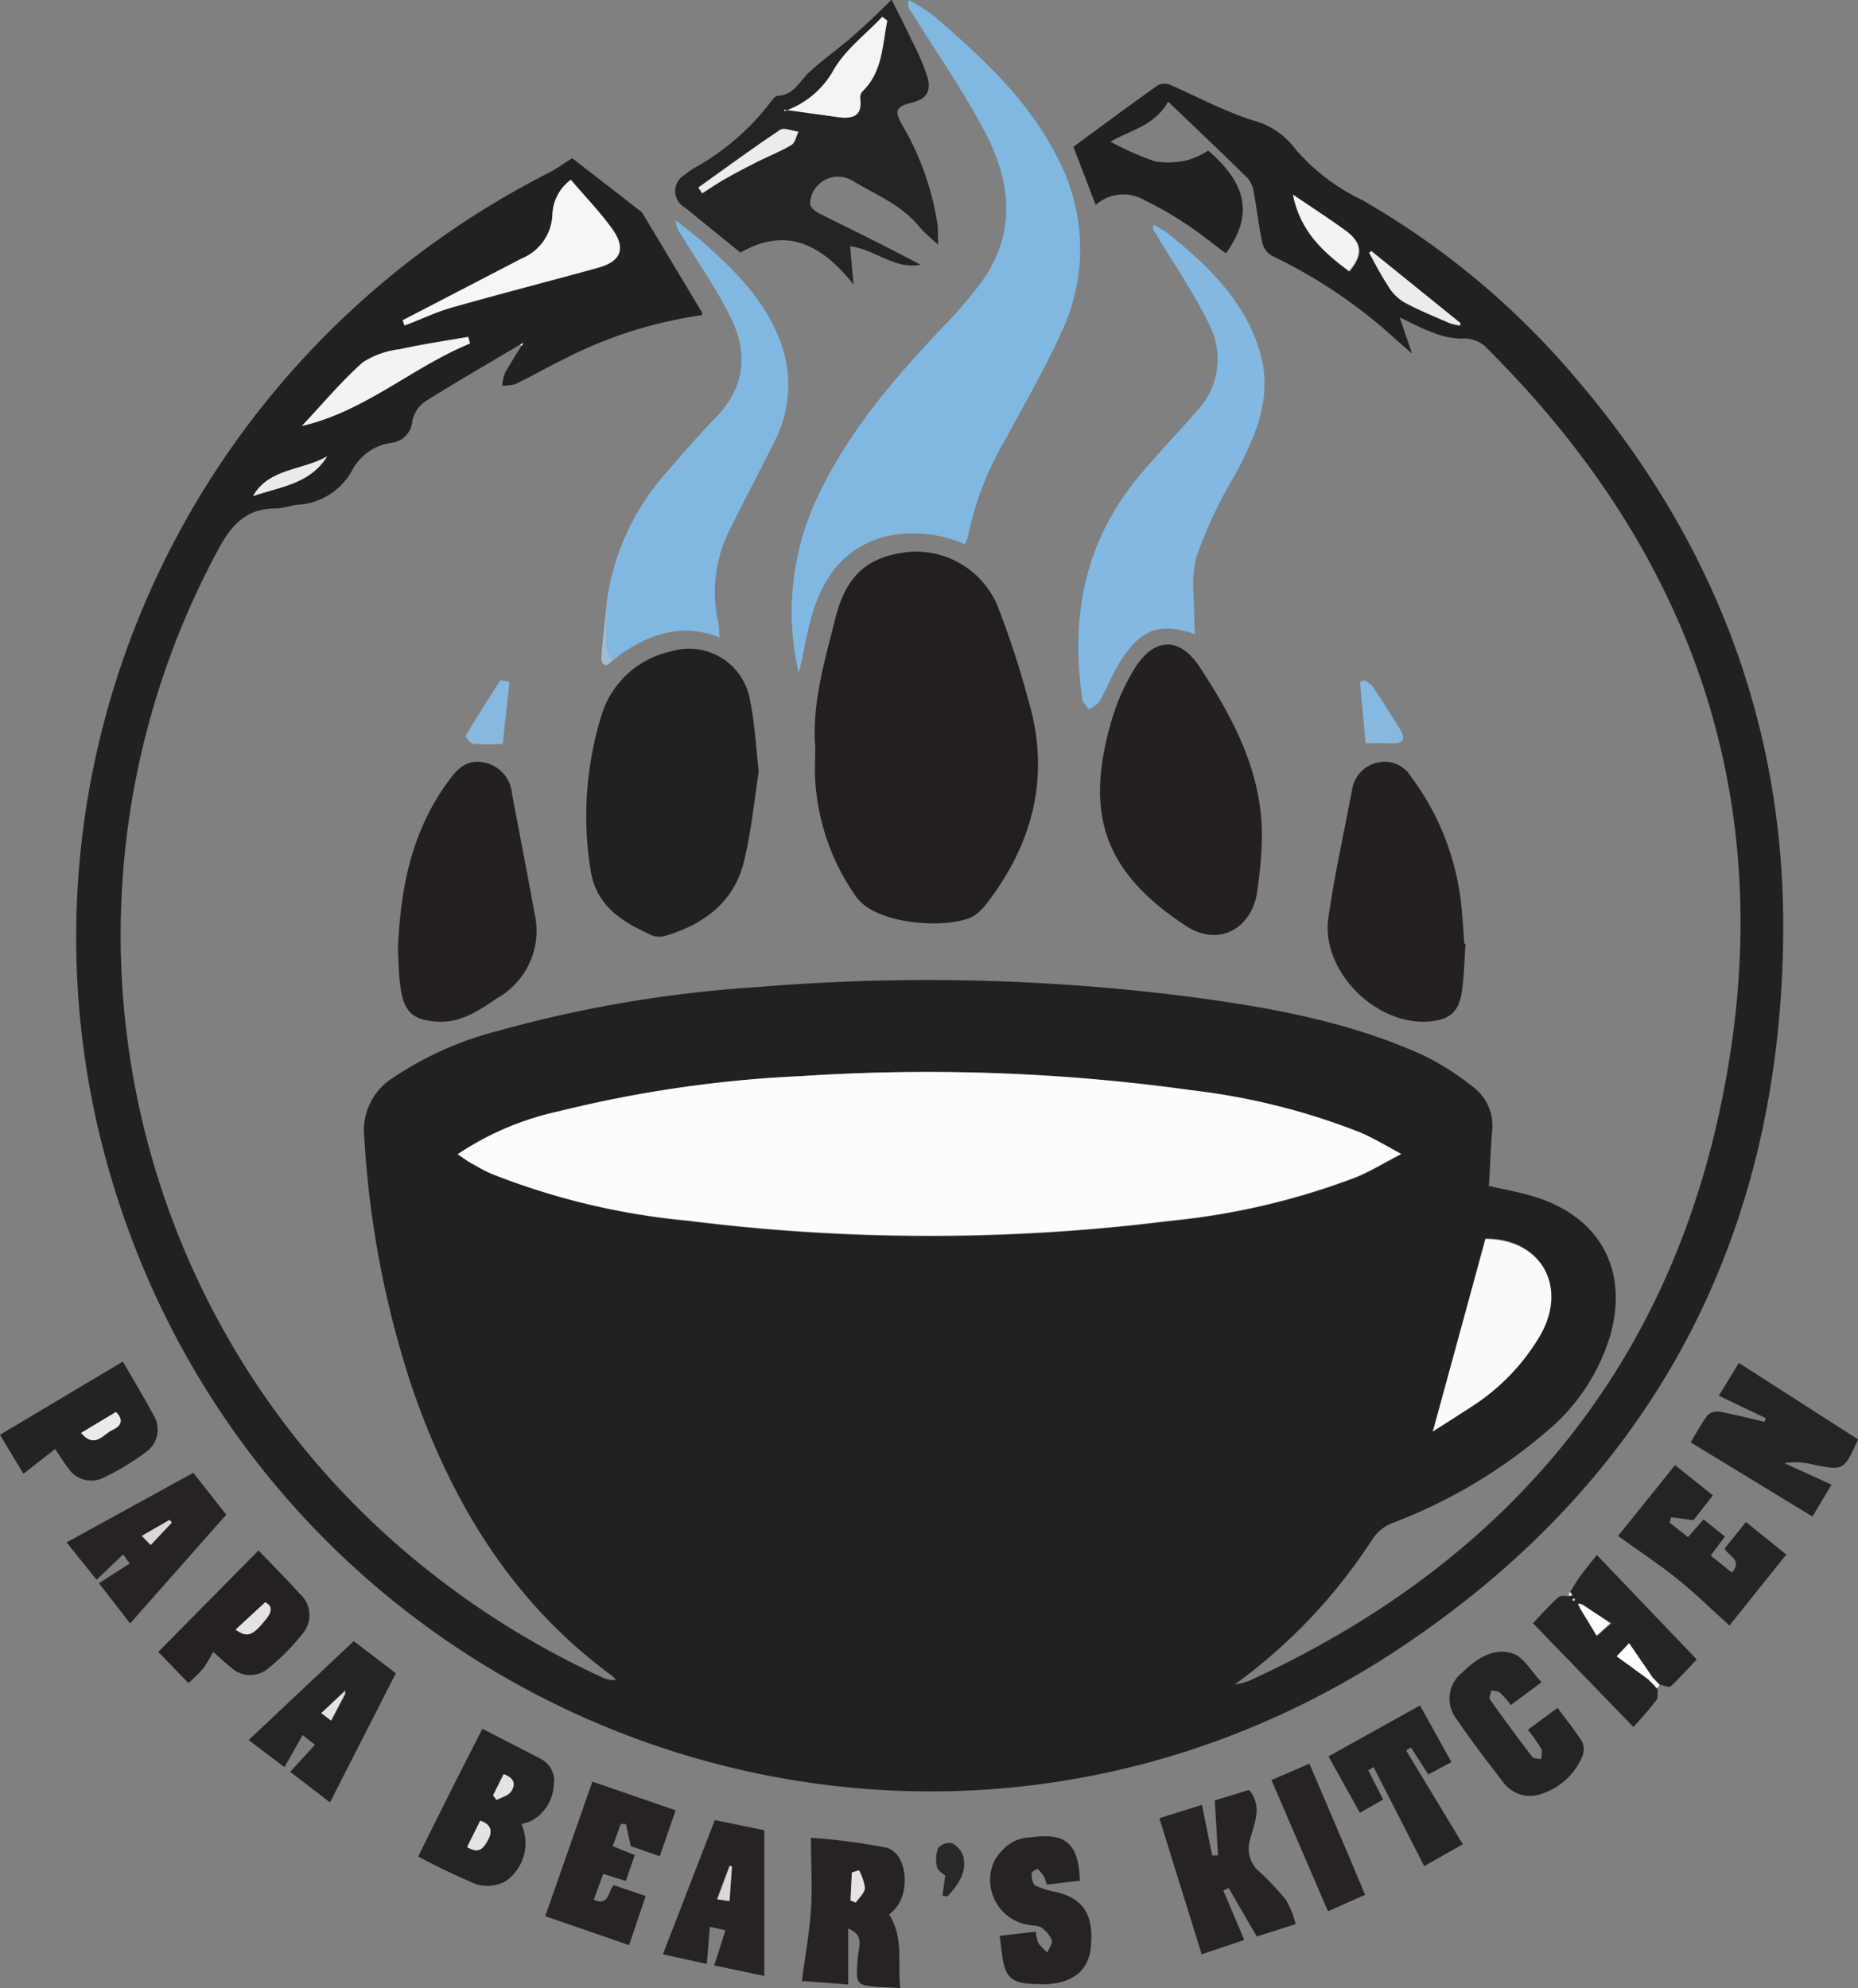 <svg id="Layer_1" data-name="Layer 1" xmlns="http://www.w3.org/2000/svg" viewBox="0 0 150.21 160.73"><rect x="0" y="0" width="150.21" height="160.73" fill="#808080" stroke="none"/><defs><style>.cls-1{fill:#232021;}.cls-2{fill:#231f21;}.cls-3{fill:#81b8e2;}.cls-4{fill:#242022;}.cls-5{fill:#82b8e2;}.cls-6{fill:#262324;}.cls-7{fill:#272324;}.cls-8{fill:#272325;}.cls-9{fill:#252123;}.cls-10{fill:#252223;}.cls-11{fill:#87b9e0;}.cls-12{fill:#2a2728;}.cls-13{fill:#9bbdd7;}.cls-14{fill:#fcfcfc;}.cls-15{fill:#fafafa;}.cls-16{fill:#f7f6f7;}.cls-17{fill:#f4f3f4;}.cls-18{fill:#edeced;}.cls-19{fill:#ecebeb;}.cls-20{fill:#fdfdfd;}.cls-21{fill:#f5f4f5;}.cls-22{fill:#e5e2e3;}.cls-23{fill:#dad7d8;}</style></defs><title>papabears</title><path class="cls-1" d="M42.06,27.85c-2.54,1.51-5.11,3-7.6,4.55A2.56,2.56,0,0,0,33.34,34a1.92,1.92,0,0,1-1.76,1.81,4.23,4.23,0,0,0-3.14,2.27,5.34,5.34,0,0,1-4.28,2.72c-.64.05-1.26.31-1.89.31-2.24,0-3.46,1.19-4.53,3.14A65.52,65.52,0,0,0,32.82,125.5a68.66,68.66,0,0,0,15.82,10.09,2.14,2.14,0,0,0,1.15.23,2.35,2.35,0,0,0-.3-.33c-8.09-5.92-13-14.06-16.19-23.36a78.38,78.38,0,0,1-3.85-20.2,5,5,0,0,1,2.3-4.78,27.38,27.38,0,0,1,8.49-3.8,102,102,0,0,1,20.89-3.54,166.54,166.54,0,0,1,34.36.69c6.71.86,13.37,2,19.59,4.82a22.08,22.08,0,0,1,4,2.55,3.89,3.89,0,0,1,1.55,3.58c-.12,1.47-.17,3-.26,4.43,1.28.3,2.58.52,3.81.91,5.21,1.67,7.48,5.92,6,11.18a16.1,16.1,0,0,1-5.07,7.7,42,42,0,0,1-12.61,7.49,3.43,3.43,0,0,0-1.5,1.21,44,44,0,0,1-11.18,11.82,6.12,6.12,0,0,0,1.12-.28c20.93-9.57,34.25-25.51,38.5-48.15,4.34-23-2.52-42.93-19.11-59.49a2.55,2.55,0,0,0-2.18-.89,6.57,6.57,0,0,1-2.42-.54c-.79-.27-1.52-.69-2.57-1.18.34,1,.61,1.79,1,2.93l-1.15-1a41.11,41.11,0,0,0-10.18-6.91,1.68,1.68,0,0,1-.78-1.07c-.29-1.32-.43-2.68-.68-4a2.32,2.32,0,0,0-.48-1.18c-2.13-2.1-4.3-4.15-6.45-6.21-1.13,2-3.19,2.34-4.66,3.24a23.84,23.84,0,0,0,3.58,1.58,6.54,6.54,0,0,0,2.74-.12,6.53,6.53,0,0,0,1.58-.75c3.19,2.77,3.62,5.27,1.43,8.31C98,19.68,97,18.82,95.8,18.06a26.32,26.32,0,0,0-3.22-1.85,3.39,3.39,0,0,0-4,.36l-1.8-4.7c2.31-1.7,4.57-3.38,6.86-5a1.3,1.3,0,0,1,1,0c2.24,1,4.4,2.15,6.71,2.88a6.18,6.18,0,0,1,3.37,2.3,16.49,16.49,0,0,0,5.38,4.11,64.75,64.75,0,0,1,17,14.07c11.31,13.07,17.27,28.3,17.06,45.56-.29,24.84-11,44.51-31.82,58-39.45,25.46-91.88,4.8-103.92-40.59C.16,61.83,15.07,28.9,44.31,14c.71-.36,1.35-.84,1.95-1.21L51.69,17a.89.89,0,0,1,.26.25l4.8,8a1.5,1.5,0,0,1,0,.23A35.14,35.14,0,0,0,45.4,29.13c-1.26.61-2.47,1.32-3.73,1.92a3.09,3.09,0,0,1-1.07.12,3.57,3.57,0,0,1,.22-1c.42-.77.9-1.5,1.36-2.25l.13-.23ZM37,93.32c.48.32.8.56,1.15.75.52.29,1,.59,1.59.83a57.42,57.42,0,0,0,15.91,3.82,156.21,156.21,0,0,0,39,0,57.81,57.81,0,0,0,15-3.53c1.14-.47,2.21-1.13,3.62-1.86-1.37-.73-2.36-1.34-3.42-1.78a54.13,54.13,0,0,0-13.45-3.36A154.48,154.48,0,0,0,64.82,87a99.82,99.82,0,0,0-19.67,2.84A23.58,23.58,0,0,0,37,93.32Zm78.84,22.41c.93-.6,2-1.26,3-2a17.15,17.15,0,0,0,5.75-6c2.12-4-.18-7.63-4.52-7.61C118.66,105.41,117.25,110.58,115.84,115.73ZM32.56,25.89l.14.44c1.28-.49,2.54-1.09,3.85-1.46,3.91-1.11,7.85-2.12,11.77-3.2,1.9-.52,2.32-1.57,1.15-3.18-1-1.38-2.2-2.62-3.32-3.94a3.66,3.66,0,0,0-1.49,2.81,4,4,0,0,1-2.47,3.55ZM38,27.77l-.16-.54c-1.85.33-3.7.6-5.53,1a6.9,6.9,0,0,0-3,1.07c-1.76,1.57-3.29,3.41-4.91,5.13C29.49,33.25,33.29,29.69,38,27.77Zm66.56-12c.61,3,2.48,4.66,4.54,6.19,1.15-1.35,1.08-2.29-.29-3.29S106.08,16.79,104.52,15.73Zm6.34,4.56-.17.17c.48.85.92,1.74,1.46,2.56a3.9,3.9,0,0,0,1.26,1.35c1.21.67,2.5,1.19,3.77,1.74a5.17,5.17,0,0,0,.82.2l.07-.19ZM26.45,36.89c-2,1.16-4.69.94-6,3.22C22.61,39.36,25.08,39.14,26.45,36.89Z"/><path class="cls-2" d="M65.91,60.42c-.28-3.58.77-7,1.61-10.37.88-3.59,2.69-5.12,6.09-5.44a7.17,7.17,0,0,1,7,4.28,73.24,73.24,0,0,1,2.56,7.84c1.75,6,.36,11.44-3.41,16.33a4.27,4.27,0,0,1-.93.92c-1.68,1.15-7.88.93-9.6-1.46a18.16,18.16,0,0,1-3.34-9.82C65.87,61.94,65.91,61.18,65.91,60.42Z"/><path class="cls-3" d="M78,44a10.3,10.3,0,0,0-6.43-.62c-3.76,1-5.36,3.88-6.2,7.36-.29,1.21-.46,2.45-.8,3.65A21.71,21.71,0,0,1,66.18,40c2.46-5.16,6.12-9.41,10-13.51a37,37,0,0,0,3.12-3.62c2.92-4,2.44-8.18.32-12.22-1.7-3.23-3.81-6.25-5.74-9.37-.12-.2-.27-.39-.39-.59a.83.83,0,0,1,0-.68,15.16,15.16,0,0,1,2,1.27C79.3,4.57,83,7.94,85.34,12.47A15.8,15.8,0,0,1,85.7,27.1c-1.33,2.9-2.94,5.67-4.45,8.49a25.3,25.3,0,0,0-3,7.79A3.36,3.36,0,0,1,78,44Z"/><path class="cls-1" d="M61.34,62.4c-.34,2.13-.58,4.72-1.19,7.23-.78,3.25-3.16,5.05-6.26,6a1.8,1.8,0,0,1-1.17,0c-2.42-1.1-4.58-2.38-5-5.43a27.55,27.55,0,0,1,.89-12.31,7.52,7.52,0,0,1,5.62-5.22,5,5,0,0,1,6.43,4.08C61,58.42,61.1,60.18,61.34,62.4Z"/><path class="cls-4" d="M102,68.38a36.13,36.13,0,0,1-.41,4c-.62,2.94-3.26,4.1-5.74,2.46-6.41-4.23-8.14-8.77-6.12-16.11a17.45,17.45,0,0,1,2-4.69c1.6-2.54,3.65-2.59,5.28-.08C99.9,58.36,102.26,62.92,102,68.38Z"/><path class="cls-5" d="M96.62,51.26c-2.85-.92-4.3-.45-5.94,2.05-.7,1.06-1.16,2.27-1.78,3.38-.17.29-.56.46-.84.68-.19-.28-.5-.53-.55-.82-1-6.63.16-12.73,4.53-18,1.52-1.84,3.2-3.56,4.76-5.37a6.06,6.06,0,0,0,1-6.85c-1.23-2.61-2.91-5-4.4-7.5a.84.84,0,0,1-.16-.65,7.86,7.86,0,0,1,1.1.63c3.28,2.62,6.29,5.48,7.52,9.65,1.07,3.62-.34,6.79-2,9.91A34.93,34.93,0,0,0,96.74,45c-.49,1.6-.17,3.46-.19,5.2A10.28,10.28,0,0,0,96.62,51.26Z"/><path class="cls-6" d="M75.85,19.78a15.24,15.24,0,0,1-1.47-1.38c-1.46-1.84-3.62-2.67-5.53-3.83a2.26,2.26,0,0,0-3.36,1.92c0,.24.41.6.71.75,2.74,1.37,5.5,2.71,8.22,4.16-2.09.42-3.65-1.23-5.69-1.49L69,23c-3-3.79-5.87-4.43-9.14-2.58l-4.47-3.63a1.52,1.52,0,0,1,0-2.68,5.31,5.31,0,0,1,.68-.49,20,20,0,0,0,6.28-5.43c.14-.19.35-.44.53-.44,1.32-.07,1.77-1.21,2.57-1.94,1.2-1.1,2.53-2,3.76-3.12,1-.88,2-1.85,2.87-2.72.54,1.09,1.12,2.19,1.64,3.32A18.16,18.16,0,0,1,75,6.3c.29,1.15-.15,1.72-1.29,2-1.29.33-1.43.65-.76,1.82a22.63,22.63,0,0,1,2.85,8.08C75.83,18.62,75.82,19,75.85,19.78ZM71.73,1.67l-.4-.31C70,2.77,68.35,4,67.45,5.64a7.24,7.24,0,0,1-4,3.35s0,.12,0-.12l4.18.58.47.06c1.2.05,1.59-.39,1.45-1.61a.68.68,0,0,1,.19-.52C71.35,5.81,71.33,3.67,71.73,1.67ZM56.46,15.16l.31.47c.59-.37,1.16-.78,1.77-1.12.89-.51,1.79-1,2.7-1.44s1.87-.83,2.74-1.35c.3-.18.38-.7.57-1.07-.5-.06-1.16-.36-1.48-.15C60.83,12,58.66,13.59,56.46,15.16Z"/><path class="cls-3" d="M49.07,48.52a19.82,19.82,0,0,1,5-10.54C55.34,36.49,56.65,35,58,33.61c2.31-2.46,2.45-5.25,1-8.09-1.15-2.3-2.66-4.44-4-6.65a1.88,1.88,0,0,1-.37-1.06c.72.58,1.47,1.13,2.16,1.74,2.46,2.17,4.8,4.45,6.1,7.58a9.94,9.94,0,0,1-.28,8.57c-1.22,2.47-2.53,4.9-3.73,7.37a11.19,11.19,0,0,0-.77,7.47c.05.26,0,.54.06,1-3-1.21-5.63-.29-8.06,1.4l-.53.46h0a3.23,3.23,0,0,1-.48-1C49.05,51.07,49.07,49.8,49.07,48.52Z"/><path class="cls-4" d="M118.48,76.3c-.09,1.27-.11,2.56-.29,3.82-.23,1.7-1,2.34-2.7,2.47-4.31.31-8.71-4.14-8.1-8.38.5-3.48,1.27-6.91,1.92-10.36a2.65,2.65,0,0,1,2.23-2.23,2.48,2.48,0,0,1,2.55,1.2A20.92,20.92,0,0,1,118.2,73.9c.08.8.12,1.6.18,2.39Z"/><path class="cls-4" d="M32.17,76.8c.19-5,1.11-9.69,4.18-13.78.72-1,1.52-1.65,2.81-1.37a2.81,2.81,0,0,1,2.23,2.52c.61,3.21,1.24,6.43,1.82,9.65a6.25,6.25,0,0,1-3,6.87c-1.48,1-2.92,2-4.8,1.91s-2.72-.71-3-2.58C32.23,79,32.24,77.88,32.17,76.8Z"/><path class="cls-6" d="M134,136.51c0,.32.07.72-.09.94-.6.79-1.28,1.52-1.85,2.18l-8.13-8.4c.62-.65,1.31-1.42,2.06-2.1.18-.17.59-.07.89-.1l.27-.05-.2-.29c.27-.44.52-.88.83-1.29.45-.61.93-1.2,1.32-1.68l8.07,8.44c-.61.65-1.32,1.44-2.09,2.17-.14.12-.56-.06-.86-.11l-.17-.17-.23-.24-.24-.25-1.86-2.71-1,1.06,2.55,1.86.24.24.24.24Zm-6-6.77-.36-.08.15.36,1.35,2.23,1.12-1Zm-.8-.38.08.09a.6.6,0,0,0,.08-.16s-.05,0-.08-.08Z"/><path class="cls-6" d="M146.53,122.61l-9.85-6c.39-.64.83-1.47,1.39-2.22a1.19,1.19,0,0,1,1-.25c1.2.23,2.39.53,3.58.81l.11-.29-3.8-1.82,1.62-2.65,9.63,6.18c-1.15,2.56-1.15,2.55-3.79,2a5.62,5.62,0,0,0-2.17-.08l3.82,1.74Z"/><path class="cls-7" d="M71.88,154.78c1.19,1.86.68,3.88.9,5.95l-1.33-.07c-2.31-.13-2.29-.12-2.09-2.5.06-.76.54-1.73-.79-2.24v4.52l-3.74-.28c.26-2,.6-3.85.73-5.73s0-3.71,0-5.85a49.27,49.27,0,0,1,6.09.8c1.69.42,2,3.62.66,5A3.52,3.52,0,0,1,71.88,154.78Zm-2.44-3.57-.57.18-.11,2.25.43.18c.26-.4.69-.78.73-1.2A4.07,4.07,0,0,0,69.44,151.21Z"/><path class="cls-6" d="M39,139.77c1.43.74,3,1.53,4.6,2.37a2,2,0,0,1,1.17,2.17,3.51,3.51,0,0,1-1.83,2.91,4.86,4.86,0,0,1-.79.25,3.74,3.74,0,0,1-1.29,4.63,3.08,3.08,0,0,1-2.34.24,51.38,51.38,0,0,1-4.71-2.25C35.52,146.62,37.22,143.24,39,139.77Zm-.15,7.43-1.06,2.13c1,.61,1.38,0,1.7-.61S39.73,147.5,38.82,147.2Zm1.89-3.76-.85,1.71.28.37c.39-.21.91-.33,1.15-.66C41.72,144.29,41.6,143.73,40.71,143.44Z"/><path class="cls-8" d="M98.21,145.56l2.77-.85c1.15,1.38.38,2.75.09,4a2.42,2.42,0,0,0,.7,2.57,20.25,20.25,0,0,1,2.2,2.34,7.4,7.4,0,0,1,.78,1.94l-3.15,1-2.27-3.92-.43.2,1.69,4L97.15,158c-1.14-3.67-2.27-7.29-3.42-11l3.44-1.08L98,150l.47,0Z"/><path class="cls-8" d="M50.86,157.26l-6.78-2.34c1.27-3.61,2.52-7.19,3.81-10.88l6.73,2.32c-.43,1.24-.84,2.42-1.28,3.71L51,149.26l-.4-1.79-.42,0-.65,1.79,1.79.72-.73,2.09-1.82-.57L48,153.59c1.25.55,1.13-.67,1.62-1.18l2.58.88Z"/><path class="cls-6" d="M130.81,124.18l4.61-5.73,3.06,2.45-1.57,2-1.82-.23-.11.43,1.48,1.17,1.27-1.43,1.72,1.39-1.15,1.53,1.72,1.38c.87-1-.25-1.32-.6-1.94l1.73-2.15,3.26,2.63-4.59,5.74c-1.45-1.31-2.8-2.63-4.27-3.81S132.47,125.37,130.81,124.18Z"/><path class="cls-8" d="M80.82,156.51l2.92-.34a3.47,3.47,0,0,0,.2.92,4.82,4.82,0,0,0,.74.76c.13-.34.44-.74.35-1a2.26,2.26,0,0,0-.83-1c-.23-.18-.61-.15-.93-.21a3.68,3.68,0,0,1-2.93-5.09,4,4,0,0,1,1.48-1.6,3.22,3.22,0,0,1,1.48-.4c2.86-.41,3.9.47,4,3.5l-2.67.32a3.81,3.81,0,0,0-.2-.6,2.86,2.86,0,0,0-.56-.68s-.48.25-.47.36c0,.36.08.9.32,1a6.78,6.78,0,0,0,1.69.52c2.14.53,3,1.78,2.79,4.32-.12,1.84-1.25,2.91-3.31,3.11a7.61,7.61,0,0,1-1.07,0c-2.08,0-2.62-.54-2.83-2.59C80.94,157.45,80.89,157.06,80.82,156.51Z"/><path class="cls-8" d="M57.79,147.15l4,.82v11.78l-4.05-.85.91-2.84-1.26-.28-.25,3L53.59,158Zm.16,6.4,1,.15.2-2.8-.18-.06Z"/><path class="cls-6" d="M26.68,145.72l-3.22-2.47,2-2.19-1-.78L23,142.87l-2.9-2.19,8.5-8L32,135.28Zm1-8.84L26,138.51l.79.6,1.1-2.1,0-.33Z"/><path class="cls-7" d="M10.52,131.25,8,128l2.49-1.6-.54-.73-2.14,2.05L5.38,124.7l10.25-5.63,2.66,3.39Zm3.37-8.15-.18-.22-2.24,1.29.71.74Z"/><path class="cls-9" d="M15.23,136.07l-2.43-2.52,8.1-8.2c1.05,1.1,2.23,2.28,3.35,3.52a2.3,2.3,0,0,1,.16,3.27,17.17,17.17,0,0,1-2.68,2.71,2.25,2.25,0,0,1-3.08-.07c-.47-.36-.9-.78-1.42-1.23a10.71,10.71,0,0,1-.81,1.35A12.07,12.07,0,0,1,15.23,136.07Zm3.82-4.32c.93.69,1.38.5,2.48-.87.43-.55.54-1-.09-1.34Z"/><path class="cls-6" d="M124.63,136l-2.49,1.85a7.71,7.71,0,0,0-.87-1c-.16-.15-.47-.13-.72-.18,0,.25-.2.59-.09.73,1.11,1.57,2.24,3.11,3.41,4.63.12.16.48.13.73.2,0-.29.13-.64,0-.85a14.05,14.05,0,0,0-1.08-1.53l2.4-1.77c.7.95,1.4,1.81,2,2.75a1.51,1.51,0,0,1,0,1.18,5.38,5.38,0,0,1-3.24,3,2.7,2.7,0,0,1-3.21-1c-1.27-1.64-2.54-3.29-3.69-5a2.67,2.67,0,0,1,.43-3.78c1.09-1.1,2.5-2,3.94-1.59C123.12,133.84,123.78,135.12,124.63,136Z"/><path class="cls-10" d="M4.46,117.15l-2.57,2L0,116l9.93-5.92c.79,1.37,1.68,2.83,2.48,4.33a2.21,2.21,0,0,1-.63,3A20.3,20.3,0,0,1,8.3,119.5a2.22,2.22,0,0,1-2.78-.8C5.15,118.23,4.85,117.72,4.46,117.15Zm4.91-3-2.81,1.69c1.11,1.33,1.81.07,2.57-.26C9.74,115.31,10.06,114.81,9.37,114.16Z"/><path class="cls-6" d="M110.62,143.12l1.2,2.37-1.88,1.07L107.4,142l7.4-4.12c.84,1.53,1.67,3,2.54,4.58l-1.87,1-1.4-2.18-.39.24,4.58,7.58-3.12,1.77-4.09-8Z"/><path class="cls-8" d="M102.79,143.91l3.07-1.32c1.5,3.52,3,7,4.5,10.6l-3,1.33Z"/><path class="cls-11" d="M41.19,55.14l-.55,5a18.25,18.25,0,0,1-2.37,0c-.24,0-.66-.59-.61-.68.9-1.51,1.86-3,2.81-4.47Z"/><path class="cls-11" d="M110.4,60.09c-.15-1.66-.3-3.3-.45-4.94l.33-.16c.23.16.54.27.68.49.78,1.16,1.53,2.34,2.25,3.53.44.73.23,1.12-.66,1.09C111.92,60.07,111.28,60.09,110.4,60.09Z"/><path class="cls-12" d="M76.19,153.25l.23-1.61c-.15-.15-.59-.37-.66-.67a2.63,2.63,0,0,1,.08-1.55,1.19,1.19,0,0,1,1.1-.41,1.85,1.85,0,0,1,.94,1.08c.31,1.35-.47,2.33-1.29,3.24Z"/><path class="cls-13" d="M49.07,48.52c0,1.28,0,2.55,0,3.83a3.23,3.23,0,0,0,.48,1c-.55.71-1,.43-.92-.27C48.72,51.58,48.93,50.05,49.07,48.52Z"/><path class="cls-13" d="M49.59,53.39l.53-.46Z"/><path class="cls-14" d="M37,93.32a23.58,23.58,0,0,1,8.15-3.46A99.82,99.82,0,0,1,64.82,87a154.48,154.48,0,0,1,31.59,1.15,54.13,54.13,0,0,1,13.45,3.36c1.06.44,2,1,3.42,1.78-1.41.73-2.48,1.39-3.62,1.86a57.81,57.81,0,0,1-15,3.53,156.21,156.21,0,0,1-39,0A57.42,57.42,0,0,1,39.74,94.9c-.55-.24-1.07-.54-1.59-.83C37.8,93.88,37.48,93.64,37,93.32Z"/><path class="cls-15" d="M115.84,115.73c1.41-5.15,2.82-10.32,4.26-15.55,4.34,0,6.64,3.64,4.52,7.61a17.15,17.15,0,0,1-5.75,6C117.84,114.47,116.77,115.13,115.84,115.73Z"/><path class="cls-16" d="M32.56,25.89l9.63-5a4,4,0,0,0,2.47-3.55,3.66,3.66,0,0,1,1.49-2.81c1.12,1.32,2.32,2.56,3.32,3.94,1.17,1.61.75,2.66-1.15,3.18-3.92,1.08-7.86,2.09-11.77,3.2-1.31.37-2.57,1-3.85,1.46Z"/><path class="cls-17" d="M38,27.77c-4.67,1.92-8.47,5.48-13.59,6.67,1.62-1.72,3.15-3.56,4.91-5.13a6.9,6.9,0,0,1,3-1.07c1.83-.41,3.68-.68,5.53-1Z"/><path class="cls-17" d="M104.52,15.73c1.56,1.06,2.93,1.94,4.25,2.9s1.44,1.94.29,3.29C107,20.39,105.13,18.75,104.52,15.73Z"/><path class="cls-18" d="M110.86,20.29l7.21,5.83-.07.19a5.17,5.17,0,0,1-.82-.2c-1.27-.55-2.56-1.07-3.77-1.74A3.9,3.9,0,0,1,112.15,23c-.54-.82-1-1.71-1.46-2.56Z"/><path class="cls-19" d="M26.45,36.89c-1.37,2.25-3.84,2.47-6,3.22C21.76,37.83,24.47,38.05,26.45,36.89Z"/><path class="cls-20" d="M42.06,27.85l.25-.11-.13.23Z"/><path class="cls-21" d="M71.73,1.67c-.4,2-.38,4.14-2,5.71a.68.68,0,0,0-.19.52c.14,1.22-.25,1.66-1.45,1.61l-.47-.06L63.4,8.87c0,.24,0,.13,0,.12a7.24,7.24,0,0,0,4-3.35C68.35,4,70,2.77,71.33,1.36Z"/><path class="cls-18" d="M56.46,15.16c2.2-1.57,4.37-3.17,6.61-4.66.32-.21,1,.09,1.48.15-.19.37-.27.89-.57,1.07-.87.52-1.83.89-2.74,1.35s-1.81.93-2.7,1.44c-.61.34-1.18.75-1.77,1.12Z"/><path class="cls-20" d="M133.25,135.77l-2.55-1.86,1-1.06,1.86,2.71Z"/><path class="cls-20" d="M127.93,129.74l2.26,1.49-1.12,1L127.72,130Z"/><path class="cls-20" d="M127.72,130l-.15-.36.36.08Z"/><path class="cls-20" d="M133.53,135.56l.24.25-.28.2-.24-.24Z"/><path class="cls-20" d="M133.73,136.25l-.24-.24.28-.2.23.24Z"/><path class="cls-20" d="M134,136.05l.17.17-.22.29-.22-.26Z"/><path class="cls-20" d="M127.13,129.36l.08-.15s.08.06.08.08a.6.6,0,0,1-.08.16Z"/><path class="cls-20" d="M126.9,128.69l.2.29-.27.05C126.85,128.92,126.87,128.8,126.9,128.69Z"/><path class="cls-22" d="M69.44,151.21a4.07,4.07,0,0,1,.48,1.41c0,.42-.47.8-.73,1.2l-.43-.18.11-2.25Z"/><path class="cls-22" d="M38.82,147.2c.91.3,1,.85.64,1.52s-.69,1.22-1.7.61Z"/><path class="cls-22" d="M40.71,143.44c.89.29,1,.85.58,1.42-.24.33-.76.45-1.15.66l-.28-.37Z"/><path class="cls-23" d="M58,153.55l1-2.71.18.06-.2,2.8Z"/><path class="cls-22" d="M27.86,137l-1.1,2.1-.79-.6,1.75-1.63Z"/><path class="cls-22" d="M27.72,136.88l.18-.2c0,.11,0,.22,0,.33Z"/><path class="cls-23" d="M13.89,123.1l-1.71,1.81-.71-.74,2.24-1.29Z"/><path class="cls-22" d="M19.05,131.75l2.39-2.21c.63.32.52.79.09,1.34C20.43,132.25,20,132.44,19.05,131.75Z"/><path class="cls-19" d="M9.37,114.16c.69.65.37,1.15-.24,1.43-.76.33-1.46,1.59-2.57.26Z"/></svg>